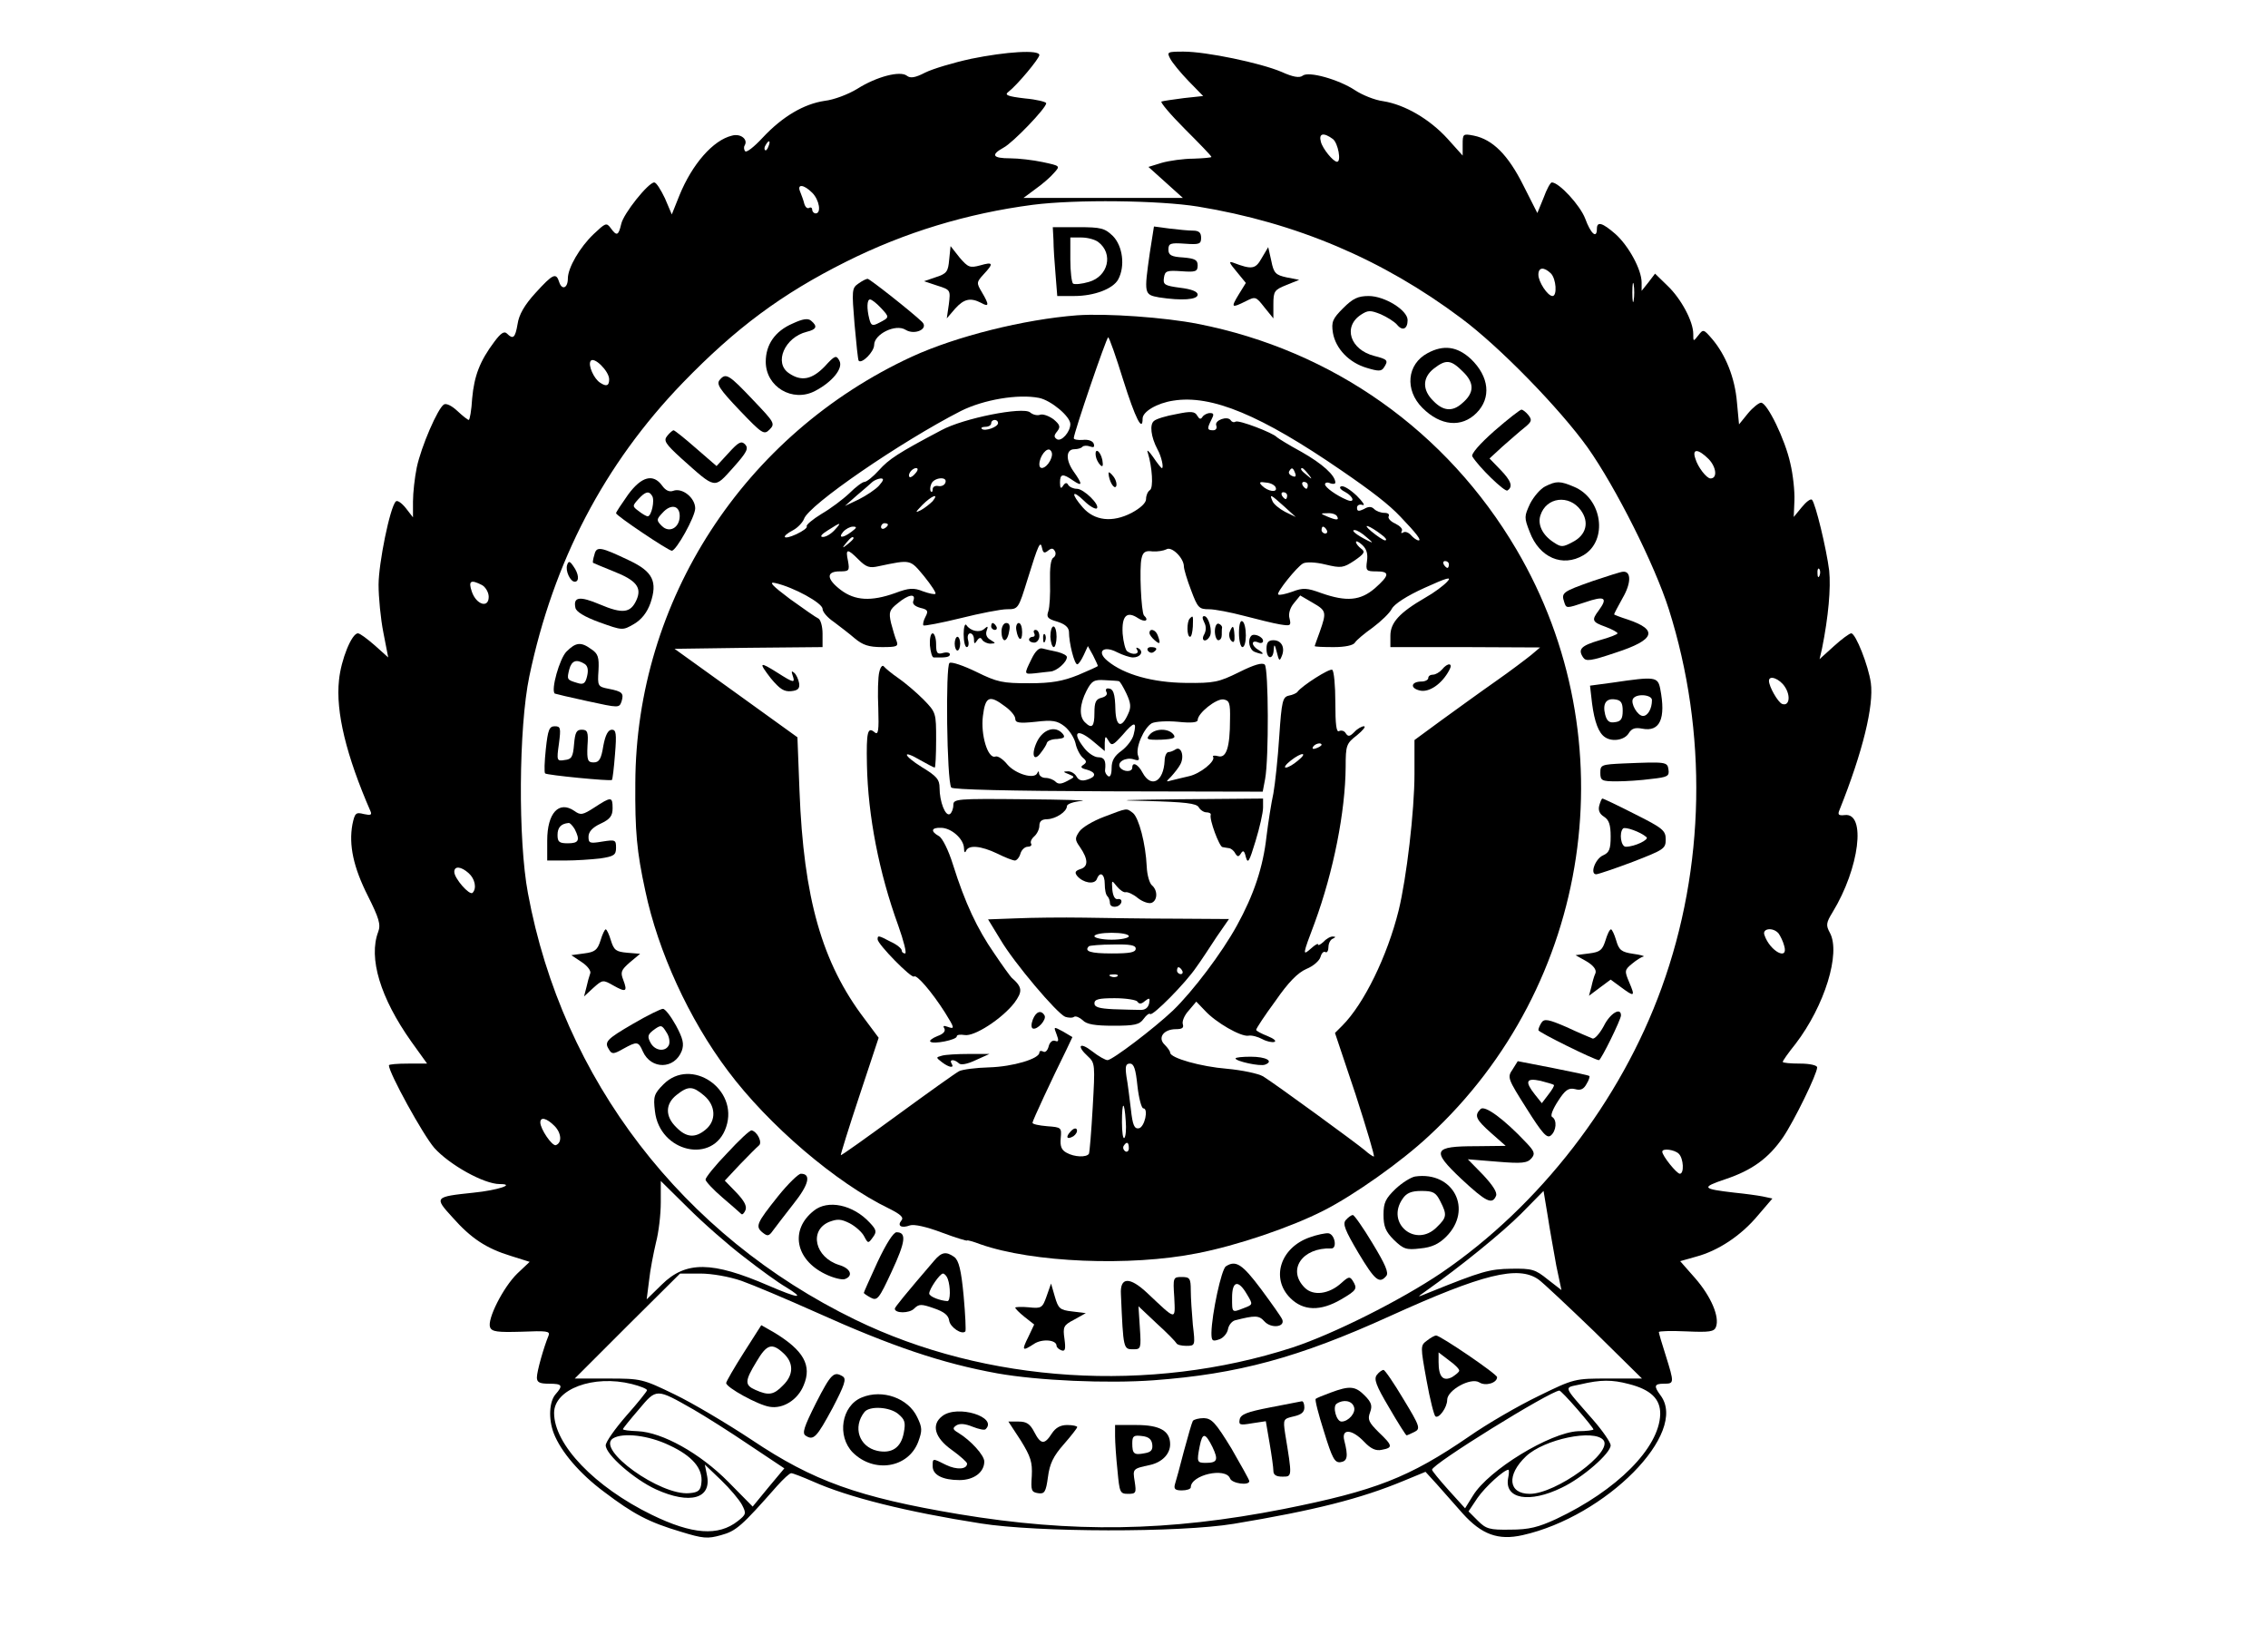 <?xml version="1.0" standalone="no"?>
<!DOCTYPE svg PUBLIC "-//W3C//DTD SVG 20010904//EN"
 "http://www.w3.org/TR/2001/REC-SVG-20010904/DTD/svg10.dtd">
<svg version="1.0" xmlns="http://www.w3.org/2000/svg"
 width="659pt" height="475pt" viewBox="0 0 659 475"
 preserveAspectRatio="xMidYMid meet">

<g transform="translate(0,475) scale(0.1,-0.1)"
fill="#000000" stroke="none">
<path d="M2821 4579 c-51 -11 -111 -29 -133 -40 -29 -15 -43 -17 -53 -9 -19
15 -87 -2 -144 -38 -26 -16 -68 -32 -95 -35 -60 -9 -122 -45 -180 -107 -25
-27 -48 -45 -51 -39 -4 5 -4 13 -1 17 10 17 -12 35 -37 28 -55 -13 -116 -83
-153 -174 l-22 -55 -20 47 c-12 25 -25 46 -31 46 -17 0 -90 -91 -96 -121 -8
-34 -13 -36 -31 -11 -12 16 -15 14 -49 -18 -40 -38 -75 -98 -75 -129 0 -28
-17 -35 -25 -11 -9 29 -18 25 -69 -31 -32 -35 -48 -63 -52 -90 -7 -41 -13 -46
-31 -28 -8 8 -18 1 -36 -23 -43 -57 -59 -100 -65 -165 -2 -35 -7 -63 -10 -63
-3 0 -18 12 -33 26 -16 15 -32 23 -39 19 -18 -11 -66 -122 -79 -183 -6 -29
-11 -74 -11 -99 l0 -46 -21 27 c-12 15 -25 24 -29 19 -17 -17 -50 -180 -50
-242 0 -36 6 -99 14 -139 l14 -72 -39 35 c-22 19 -43 35 -49 35 -18 0 -49 -76
-55 -136 -10 -92 21 -219 92 -382 4 -10 -1 -11 -20 -7 -23 6 -26 3 -33 -30
-11 -60 3 -125 45 -208 32 -64 38 -83 30 -104 -29 -76 6 -192 96 -319 l46 -64
-55 0 c-31 0 -56 -2 -56 -5 0 -22 99 -202 132 -240 44 -49 144 -105 190 -105
48 0 -6 -18 -76 -25 -114 -12 -115 -13 -61 -72 54 -61 98 -90 170 -112 l54
-17 -36 -34 c-41 -40 -88 -133 -79 -156 5 -13 21 -15 91 -13 73 3 84 2 79 -11
-14 -34 -34 -104 -34 -122 0 -14 8 -18 35 -18 39 0 42 -5 19 -31 -18 -21 -21
-71 -5 -113 21 -54 76 -118 146 -170 86 -65 129 -88 223 -116 65 -20 78 -21
117 -10 44 12 60 26 163 143 18 20 36 37 41 37 5 0 33 -11 63 -24 103 -46 271
-88 488 -122 163 -26 578 -27 735 -1 235 39 369 73 494 125 l63 26 32 -35 c17
-19 51 -58 76 -86 55 -61 103 -79 174 -63 242 54 483 297 401 406 -20 27 -19
34 10 34 30 0 30 2 5 82 -11 34 -20 65 -20 68 0 3 36 4 80 2 67 -3 81 -1 86
13 11 29 -14 88 -60 141 l-44 50 46 13 c64 17 131 61 180 120 l42 49 -28 6
c-15 3 -52 8 -82 11 -95 11 -98 15 -27 39 78 26 126 61 168 122 32 47 99 184
99 203 0 6 -21 11 -50 11 -27 0 -50 2 -50 5 0 3 16 26 37 52 85 111 132 264
100 323 -12 22 -11 29 8 60 78 128 98 290 35 282 -18 -2 -21 1 -15 15 68 170
100 303 91 369 -7 50 -44 144 -57 144 -5 0 -28 -17 -50 -37 l-42 -38 7 30 c19
94 26 177 21 227 -8 64 -40 196 -50 206 -4 4 -17 -6 -30 -22 l-23 -28 2 48 c1
27 -4 75 -12 108 -15 69 -67 176 -85 176 -6 0 -24 -14 -38 -31 l-26 -32 -6 64
c-6 72 -33 138 -72 184 -25 29 -26 29 -40 11 -15 -19 -15 -19 -15 4 0 36 -35
102 -75 140 l-36 35 -19 -25 -20 -25 0 24 c0 38 -38 107 -76 141 -38 33 -54
38 -54 15 0 -30 -18 -14 -34 30 -15 39 -76 105 -97 105 -4 0 -15 -20 -24 -45
l-18 -44 -41 81 c-44 88 -89 133 -144 144 -31 6 -32 5 -32 -26 l0 -32 -44 49
c-52 57 -124 99 -187 109 -24 3 -61 18 -82 32 -47 31 -135 56 -152 42 -9 -7
-28 -4 -61 11 -61 26 -219 59 -285 59 -47 0 -49 -1 -39 -20 6 -12 30 -41 53
-65 l43 -44 -56 -6 c-30 -4 -59 -8 -65 -10 -5 -1 25 -37 68 -80 42 -42 77 -78
77 -81 0 -2 -24 -4 -52 -5 -29 0 -71 -6 -92 -12 l-39 -12 50 -45 50 -45 -232
0 -231 0 35 26 c20 14 44 35 54 47 18 20 18 20 -33 31 -28 6 -71 11 -95 11
-51 0 -57 10 -19 31 27 14 124 115 124 129 0 4 -28 11 -62 14 -51 6 -60 10
-48 19 26 20 90 97 90 107 0 16 -96 10 -199 -11z m1052 -233 c15 -12 25 -66
12 -66 -11 0 -42 38 -47 58 -7 25 8 28 35 8z m-1640 -21 c-3 -9 -8 -14 -10
-11 -3 3 -2 9 2 15 9 16 15 13 8 -4z m127 -135 c21 -21 27 -60 10 -60 -5 0
-10 5 -10 11 0 5 -4 8 -9 5 -5 -3 -11 2 -14 12 -2 9 -8 25 -12 35 -10 23 10
22 35 -3z m1120 -40 c287 -47 538 -154 765 -324 112 -83 287 -263 368 -376 82
-116 195 -341 236 -470 113 -357 106 -750 -21 -1100 -119 -329 -354 -633 -640
-828 -117 -79 -314 -178 -433 -217 -414 -134 -890 -104 -1270 81 -502 244
-851 698 -951 1239 -29 154 -27 481 4 630 70 334 218 617 446 853 154 159 287
258 475 352 170 85 351 140 542 165 125 16 367 13 479 -5z m1026 -194 c16 -16
19 -66 5 -66 -14 0 -41 41 -41 62 0 22 16 23 36 4z m241 -78 c-2 -13 -4 -3 -4
22 0 25 2 35 4 23 2 -13 2 -33 0 -45z m-2977 -230 c0 -19 -8 -22 -26 -10 -18
11 -36 51 -28 63 9 15 54 -29 54 -53z m3195 -232 c22 -23 26 -56 5 -56 -11 0
-37 33 -44 58 -10 29 8 29 39 -2z m322 -338 c-3 -8 -6 -5 -6 6 -1 11 2 17 5
13 3 -3 4 -12 1 -19z m-3886 -28 c10 -6 19 -21 19 -34 0 -34 -36 -23 -49 15
-11 32 -3 36 30 19z m3785 -295 c18 -27 13 -58 -8 -50 -12 5 -38 50 -38 67 0
18 31 6 46 -17z m-3824 -542 c18 -16 24 -44 11 -57 -9 -8 -53 42 -53 61 0 18
20 16 42 -4z m3806 -175 c5 -7 13 -23 16 -35 14 -46 -41 -17 -57 30 -8 20 25
24 41 5z m-3557 -559 c20 -20 23 -49 4 -56 -11 -3 -45 47 -45 66 0 17 18 13
41 -10z m3267 -81 c14 -14 16 -58 3 -58 -9 0 -51 52 -51 64 0 11 36 6 48 -6z
m-2716 -300 c46 -36 100 -75 121 -87 59 -36 38 -34 -50 4 -164 71 -240 72
-310 3 l-44 -43 7 55 c3 30 13 80 20 110 8 30 14 82 14 117 l0 62 79 -78 c44
-44 117 -108 163 -143z m2360 -25 l15 -71 -40 31 c-36 29 -45 32 -106 31 -63
-1 -85 -7 -236 -68 -39 -16 -39 -16 -15 1 106 75 225 172 280 227 l65 66 12
-72 c6 -40 18 -105 25 -145z m-2368 -44 c34 -12 131 -53 216 -91 222 -100 368
-149 528 -178 118 -21 319 -30 455 -20 243 18 419 65 687 187 269 122 371 147
430 106 13 -9 86 -78 163 -152 l138 -136 -98 0 c-97 0 -99 0 -203 -51 -58 -28
-148 -80 -201 -117 -175 -120 -273 -158 -539 -211 -336 -66 -613 -70 -944 -15
-292 49 -423 96 -602 216 -71 47 -172 107 -224 132 -93 45 -97 46 -193 46
l-97 0 153 153 153 152 59 0 c34 0 84 -9 119 -21z m-318 -300 c24 -6 44 -14
44 -18 0 -3 -27 -37 -60 -74 -33 -38 -60 -76 -60 -86 0 -27 83 -99 146 -128
99 -45 163 -27 148 42 l-6 30 47 -45 c26 -25 53 -57 61 -72 13 -25 12 -28 -12
-47 -57 -45 -133 -39 -250 18 -166 81 -284 204 -284 296 0 69 114 112 226 84z
m2897 0 c63 -16 92 -43 91 -88 -3 -98 -126 -221 -302 -304 -52 -24 -79 -31
-134 -31 -60 -1 -70 2 -94 26 l-27 27 26 39 c23 33 77 82 90 82 2 0 2 -11 -1
-25 -11 -60 62 -73 156 -27 61 29 142 100 142 123 0 8 -23 42 -52 75 -89 102
-85 91 -36 102 59 14 92 14 141 1z m-2718 -74 c33 -19 106 -65 162 -103 l102
-68 -46 -55 -46 -56 -71 72 c-82 83 -192 144 -263 147 -24 1 -43 3 -43 6 0 2
21 28 46 57 52 62 50 62 159 0z m2568 1 c26 -30 47 -56 47 -59 0 -2 -20 -5
-45 -5 -81 -4 -259 -112 -305 -187 l-23 -37 -48 53 c-27 30 -48 56 -48 59 -1
16 342 228 370 230 3 0 26 -24 52 -54z m-2638 -105 c67 -31 98 -68 93 -109 -2
-22 -9 -28 -35 -30 -84 -8 -272 127 -222 159 29 18 104 9 164 -20z m2714 15
c29 -35 -138 -156 -214 -156 -63 0 -68 55 -11 109 53 50 198 80 225 47z"/>
<path d="M3061 4053 c0 -21 3 -66 6 -100 l5 -63 49 0 c59 0 113 21 128 48 21
39 13 97 -15 126 -24 23 -34 26 -101 26 l-74 0 2 -37z m130 -6 c45 -34 29
-100 -27 -116 -20 -6 -41 -8 -46 -5 -4 3 -8 34 -8 70 l0 64 33 0 c17 0 39 -6
48 -13z"/>
<path d="M3341 4016 c-17 -120 -17 -122 27 -130 65 -10 112 -7 112 8 0 9 -18
16 -51 20 -45 6 -50 9 -47 29 3 20 8 22 51 19 41 -3 47 -1 47 17 0 16 -8 20
-42 23 -35 2 -43 7 -43 23 0 18 6 20 48 17 42 -3 47 -1 47 17 0 15 -6 21 -24
21 -13 0 -43 3 -68 6 l-45 6 -12 -76z"/>
<path d="M2758 3996 c-3 -35 -7 -41 -38 -51 l-35 -12 39 -13 c38 -12 38 -13
33 -54 l-6 -41 24 28 c26 29 45 33 76 17 23 -13 24 -6 2 31 -16 27 -16 29 5
52 30 32 28 37 -10 26 -30 -8 -35 -6 -60 23 l-26 33 -4 -39z"/>
<path d="M3666 4000 c-18 -32 -28 -34 -83 -13 -14 5 -11 -1 10 -26 l27 -33
-21 -34 c-23 -38 -21 -40 21 -19 28 14 29 14 54 -18 l26 -32 0 41 c0 38 3 42
38 56 l37 15 -36 7 c-32 7 -38 12 -45 48 l-9 40 -19 -32z"/>
<path d="M2494 3926 c-19 -13 -19 -20 -11 -118 5 -56 10 -104 12 -106 9 -10
45 26 45 46 0 31 62 62 91 44 27 -17 69 3 48 23 -29 28 -152 125 -158 125 -4
0 -16 -6 -27 -14z m66 -71 c25 -27 25 -27 -6 -43 -19 -10 -23 -8 -28 11 -8 31
-7 57 2 57 5 0 19 -11 32 -25z"/>
<path d="M3903 3855 c-31 -31 -35 -40 -30 -72 8 -46 47 -87 99 -102 33 -10 42
-10 49 1 14 21 11 24 -28 34 -70 18 -92 85 -38 120 20 13 27 13 57 1 18 -8 39
-21 47 -30 16 -20 31 -13 31 13 0 29 -67 70 -113 70 -31 0 -46 -7 -74 -35z"/>
<path d="M3130 3834 c-155 -12 -351 -61 -480 -120 -489 -226 -802 -709 -804
-1239 -1 -140 4 -198 29 -313 37 -176 127 -373 240 -523 118 -158 315 -326
468 -400 34 -17 44 -26 36 -35 -13 -16 1 -23 25 -14 12 4 48 -4 93 -21 40 -15
73 -25 73 -23 0 2 18 -3 39 -11 151 -53 434 -65 630 -26 114 22 271 75 367
124 87 44 226 142 306 217 474 438 580 1150 254 1704 -202 343 -533 578 -925
655 -96 19 -266 31 -351 25z m134 -189 c35 -111 56 -152 56 -111 0 20 42 45
89 52 111 18 255 -42 489 -203 89 -61 138 -99 171 -134 47 -49 62 -69 53 -69
-5 0 -15 7 -22 15 -7 8 -17 12 -23 8 -5 -3 -7 -2 -4 4 4 6 -5 15 -19 22 -14 6
-22 16 -19 21 3 6 -2 10 -12 10 -11 0 -24 5 -30 11 -8 8 -17 8 -30 0 -15 -7
-20 -7 -20 4 0 7 7 11 16 8 9 -3 1 9 -17 27 -18 17 -38 30 -45 27 -7 -2 -3 -9
11 -16 26 -14 30 -34 5 -23 -29 12 -63 36 -63 45 0 5 7 7 15 3 8 -3 15 -2 15
2 0 21 -38 55 -98 89 -37 20 -69 40 -72 43 -10 12 -111 51 -120 45 -5 -3 -11
-1 -14 4 -9 14 -48 0 -42 -15 3 -8 -1 -14 -9 -14 -18 0 -18 5 -5 31 8 15 7 19
-4 19 -8 0 -18 -5 -22 -11 -5 -8 -9 -7 -15 3 -7 13 -18 14 -61 5 -29 -5 -59
-14 -65 -20 -13 -10 -9 -46 10 -82 12 -21 19 -55 13 -55 -2 0 -14 15 -26 33
-12 17 -19 23 -15 12 13 -42 17 -103 6 -109 -6 -4 -11 -15 -11 -26 0 -11 -16
-26 -42 -40 -56 -29 -108 -23 -142 16 -35 40 -32 54 4 19 16 -16 33 -25 37
-22 10 10 -38 57 -58 57 -10 0 -21 5 -25 11 -4 8 -9 7 -15 -2 -6 -10 -9 -8 -9
9 0 26 8 27 38 6 28 -19 28 -11 1 27 -23 33 -22 64 3 64 9 0 20 3 23 7 4 4 14
4 22 1 11 -4 14 -2 11 8 -3 8 -16 13 -32 11 -14 -1 -26 1 -26 5 0 15 95 293
100 293 3 0 23 -57 44 -125z m-245 -51 c35 -7 91 -54 91 -76 0 -23 -26 -52
-39 -44 -9 6 -9 11 1 23 10 13 8 19 -11 35 -14 10 -31 16 -39 13 -8 -3 -21 0
-29 7 -21 17 -194 -17 -258 -52 -127 -67 -152 -84 -181 -116 -17 -19 -36 -34
-42 -34 -6 0 -26 -15 -44 -33 -19 -18 -55 -45 -81 -60 -26 -16 -45 -32 -43
-36 3 -4 -11 -14 -30 -23 -39 -18 -47 -8 -9 12 13 7 27 22 31 32 12 40 282
225 456 314 66 33 166 50 227 38z m-119 -73 c0 -12 -39 -25 -47 -17 -4 3 1 6
10 6 10 0 17 5 17 10 0 6 5 10 10 10 6 0 10 -4 10 -9z m151 -110 c-12 -22 -31
-28 -31 -10 0 23 22 51 32 41 7 -7 6 -17 -1 -31z m-391 -36 c-7 -9 -15 -13
-17 -11 -7 7 7 26 19 26 6 0 6 -6 -2 -15z m1103 1 c4 -10 1 -13 -8 -9 -8 3
-12 9 -9 14 7 12 11 11 17 -5z m38 -3 c13 -16 12 -17 -3 -4 -17 13 -22 21 -14
21 2 0 10 -8 17 -17z m-1247 -34 c-10 -11 -37 -29 -59 -40 l-40 -19 35 31 c19
16 40 34 45 39 6 5 16 9 24 10 10 0 9 -5 -5 -21z m193 9 c-2 -7 -11 -12 -21
-10 -9 2 -16 -3 -16 -9 0 -7 -2 -10 -5 -7 -3 3 -3 13 1 22 7 19 48 23 41 4z
m960 -15 c5 -15 -23 -11 -40 6 -10 10 -7 12 12 9 14 -1 26 -8 28 -15z m93 7
c0 -5 -2 -10 -4 -10 -3 0 -8 5 -11 10 -3 6 -1 10 4 10 6 0 11 -4 11 -10z m-60
-30 c0 -5 -2 -10 -4 -10 -3 0 -8 5 -11 10 -3 6 -1 10 4 10 6 0 11 -4 11 -10z
m-1030 -16 c-8 -8 -23 -20 -34 -26 -18 -9 -17 -7 4 15 27 27 50 36 30 11z
m1021 -15 l34 -31 -31 15 c-17 9 -34 23 -37 32 -9 21 -5 19 34 -16z m154 -29
c7 -12 -2 -12 -30 0 -19 8 -19 9 2 9 12 1 25 -3 28 -9z m-1460 -40 c-10 -11
-25 -20 -34 -20 -10 0 -4 8 14 19 39 25 42 25 20 1z m155 16 c0 -3 -4 -8 -10
-11 -5 -3 -10 -1 -10 4 0 6 5 11 10 11 6 0 10 -2 10 -4z m1435 -30 c11 -8 16
-15 10 -16 -5 0 -23 12 -40 26 -31 26 -6 18 30 -10z m-1541 9 c-25 -19 -40
-19 -24 0 7 8 20 15 28 15 13 0 12 -3 -4 -15z m1381 5 c3 -5 1 -10 -4 -10 -6
0 -11 5 -11 10 0 6 2 10 4 10 3 0 8 -4 11 -10z m116 -21 c19 -16 20 -18 4 -10
-34 17 -51 31 -39 31 7 0 22 -9 35 -21z m-1491 -3 c0 -2 -8 -10 -17 -17 -16
-13 -17 -12 -4 4 13 16 21 21 21 13z m1492 -66 c-4 -28 -2 -30 27 -30 40 0 39
-11 -4 -49 -42 -36 -82 -40 -156 -14 -41 15 -53 16 -84 4 -20 -7 -38 -11 -41
-8 -6 5 54 80 72 90 9 5 37 4 65 -3 46 -11 52 -10 84 11 29 20 33 26 20 35 -8
6 -15 15 -15 19 0 5 8 1 18 -8 13 -12 17 -26 14 -47z m-927 30 c10 8 15 8 20
-1 4 -6 2 -15 -4 -19 -8 -4 -11 -30 -10 -71 1 -35 -1 -73 -5 -85 -6 -17 -2
-22 26 -30 22 -7 33 -16 34 -29 0 -34 16 -95 24 -95 4 0 12 12 19 27 l12 26
15 -27 c8 -16 14 -29 14 -31 0 -1 -26 -13 -57 -26 -45 -18 -77 -24 -143 -24
-77 0 -92 3 -153 33 -37 18 -72 30 -78 26 -12 -7 -8 -342 5 -362 4 -6 169 -10
455 -11 l450 -1 7 37 c11 59 10 320 -1 332 -7 7 -31 0 -75 -22 -59 -29 -72
-32 -155 -31 -95 1 -179 24 -227 64 -33 27 -12 46 28 25 16 -8 37 -15 46 -15
21 0 32 16 17 26 -8 4 -9 3 -5 -4 8 -13 -13 -16 -29 -4 -5 4 -11 27 -13 51 -3
52 12 67 45 45 20 -13 33 -7 17 8 -8 9 -14 139 -7 166 4 18 11 23 32 20 14 -1
32 2 40 6 15 10 51 -25 51 -50 0 -7 9 -38 21 -69 19 -51 23 -55 52 -55 17 0
63 -9 101 -19 39 -10 86 -22 105 -25 31 -5 33 -4 28 17 -4 13 1 31 13 45 l18
22 36 -21 c40 -23 41 -27 21 -84 -8 -22 -15 -41 -15 -42 0 -2 25 -3 55 -3 33
0 57 5 62 13 4 7 28 27 52 44 24 18 49 42 55 54 7 14 44 38 95 61 66 30 81 34
66 18 -10 -11 -38 -32 -63 -46 -76 -44 -102 -73 -102 -111 l0 -33 218 0 217
-1 -26 -22 c-15 -12 -61 -47 -104 -77 -43 -30 -113 -81 -156 -112 l-79 -58 0
-98 c0 -108 -23 -303 -46 -397 -33 -133 -101 -272 -164 -335 l-21 -21 60 -179
c32 -99 56 -180 53 -180 -3 0 -15 8 -26 18 -25 21 -259 192 -296 215 -14 8
-61 18 -105 22 -75 6 -165 31 -165 47 0 4 -7 14 -16 23 -21 20 -3 45 33 45 18
0 23 4 20 14 -3 8 4 26 17 40 l22 26 25 -26 c32 -35 104 -76 126 -73 10 2 28
-3 41 -10 13 -7 28 -10 35 -8 7 3 -3 10 -20 17 -18 7 -33 15 -33 18 0 4 25 42
56 84 38 55 65 82 90 93 20 8 38 24 41 35 3 11 9 17 14 14 5 -3 9 4 9 15 0 10
6 22 13 24 8 4 9 6 0 6 -6 1 -19 -6 -27 -15 -9 -8 -16 -12 -16 -8 0 4 -9 -1
-20 -11 -26 -23 -26 -21 10 74 55 150 89 323 90 453 0 63 2 68 33 92 17 14 27
26 20 26 -6 0 -19 -7 -28 -17 -13 -13 -18 -14 -25 -3 -4 7 -13 9 -19 6 -8 -5
-11 19 -11 83 0 49 -4 92 -9 95 -8 5 -89 -47 -101 -64 -3 -4 -14 -9 -25 -11
-18 -4 -21 -15 -28 -119 -4 -63 -12 -137 -17 -165 -6 -27 -15 -84 -20 -125
-10 -90 -37 -170 -86 -259 -44 -80 -128 -191 -186 -247 -55 -52 -176 -144
-190 -144 -6 0 -26 11 -45 26 -36 28 -46 16 -12 -15 21 -19 21 -25 14 -148 -4
-70 -9 -131 -11 -135 -7 -11 -42 -10 -65 3 -15 8 -19 19 -17 42 3 31 2 32 -39
35 -24 2 -43 6 -43 10 0 6 56 126 99 213 l17 36 -27 16 c-28 15 -28 15 -19 -8
7 -18 6 -23 -4 -19 -8 3 -16 -4 -19 -16 -3 -12 -10 -19 -16 -15 -6 3 -11 2
-11 -3 0 -18 -77 -41 -146 -43 -38 -1 -77 -6 -87 -11 -10 -5 -91 -63 -180
-128 -89 -65 -163 -118 -164 -116 -1 1 23 79 54 172 l56 169 -41 55 c-124 163
-177 351 -189 662 l-6 156 -179 129 -178 128 215 3 215 2 0 39 c0 22 -6 41
-12 44 -7 3 -44 29 -83 57 -52 39 -63 51 -42 46 53 -12 137 -58 137 -75 0 -9
15 -26 33 -38 17 -13 45 -34 61 -48 23 -19 40 -25 79 -25 43 0 48 2 42 18 -4
9 -11 33 -16 52 -7 31 -5 38 19 57 31 26 54 30 46 8 -4 -9 3 -16 20 -21 22 -5
24 -9 15 -26 -6 -11 -8 -22 -6 -25 3 -2 51 7 108 21 56 14 117 26 135 26 33 0
33 1 60 88 31 100 37 114 42 89 3 -14 7 -15 17 -7z m-550 -26 c22 -22 32 -25
58 -19 95 20 91 20 132 -29 21 -26 36 -49 33 -51 -2 -3 -19 1 -36 7 -27 11
-41 10 -81 -5 -70 -25 -117 -22 -158 9 -42 32 -43 54 -3 54 27 0 29 2 24 30
-8 37 -2 37 31 4z m1715 -14 c0 -5 -2 -10 -4 -10 -3 0 -8 5 -11 10 -3 6 -1 10
4 10 6 0 11 -4 11 -10z m-959 -339 c3 0 13 -17 22 -36 13 -28 14 -40 5 -59
-19 -43 -35 -38 -37 11 -1 49 -6 63 -22 63 -6 0 -7 -5 -4 -11 4 -6 -2 -13 -14
-16 -17 -4 -21 -13 -21 -44 0 -40 -7 -48 -28 -27 -17 17 -15 52 5 91 15 29 22
33 53 31 19 -1 38 -2 41 -3z m-331 -73 c17 -12 30 -28 30 -36 0 -12 11 -14 59
-9 50 6 63 3 84 -13 14 -11 28 -33 32 -49 3 -16 13 -35 21 -42 12 -10 12 -14
2 -21 -10 -6 -7 -10 10 -14 28 -8 28 -21 1 -29 -15 -5 -25 -2 -31 9 -5 9 -17
16 -26 15 -14 0 -13 -2 3 -8 19 -8 19 -8 -4 -20 -17 -9 -26 -10 -34 -2 -6 6
-19 11 -29 11 -10 0 -18 6 -19 13 0 7 -2 8 -5 1 -8 -19 -63 -3 -87 25 -12 15
-28 26 -35 23 -22 -7 -43 64 -36 118 7 57 19 62 64 28z m654 -38 c0 -82 -11
-113 -34 -107 -11 3 -18 2 -15 -2 7 -13 -38 -49 -70 -56 -16 -4 -39 -9 -50
-12 -18 -5 -18 -5 -2 11 9 10 22 26 27 36 12 23 2 53 -14 43 -6 -4 -15 -8 -21
-8 -5 0 -11 -11 -11 -25 -3 -61 -39 -81 -64 -35 -13 25 -30 33 -30 15 0 -14
-27 -13 -36 1 -9 15 17 30 40 23 15 -5 18 -3 13 10 -9 23 17 82 40 95 11 5 44
7 76 4 38 -4 57 -2 57 5 0 20 54 63 75 60 17 -3 20 -10 19 -58z m-280 -44 c-3
-14 -19 -35 -35 -47 -21 -15 -29 -29 -29 -50 0 -18 -4 -28 -10 -24 -6 4 -10
12 -9 18 3 27 -2 37 -20 37 -11 0 -29 12 -40 26 -39 49 -21 60 28 18 l31 -26
0 24 c1 20 2 21 11 6 9 -16 13 -14 41 17 34 40 42 40 32 1z m546 -30 c0 -2 -7
-7 -16 -10 -8 -3 -12 -2 -9 4 6 10 25 14 25 6z m-69 -46 c-13 -11 -28 -20 -35
-20 -6 0 0 9 14 20 33 26 52 25 21 0z m-466 -945 c4 -36 12 -65 17 -65 16 0 4
-55 -13 -58 -13 -2 -18 9 -23 55 -4 32 -9 75 -13 96 -4 29 -2 37 10 37 12 0
17 -16 22 -65z m-34 -102 c2 -23 0 -45 -4 -49 -4 -4 -7 17 -7 46 0 62 7 64 11
3z m9 -79 c0 -8 -5 -12 -10 -9 -6 4 -8 11 -5 16 9 14 15 11 15 -7z"/>
<path d="M3184 3425 c1 -8 7 -20 13 -26 7 -7 9 -3 6 15 -6 27 -23 37 -19 11z"/>
<path d="M3221 3375 c1 -22 16 -48 22 -38 3 5 0 19 -8 29 -8 10 -14 15 -14 9z"/>
<path d="M3457 2953 c-9 -9 -9 -53 1 -53 4 0 7 14 8 30 1 32 1 33 -9 23z"/>
<path d="M3499 2942 c6 -11 6 -24 0 -35 -11 -19 5 -25 16 -6 9 14 -3 59 -16
59 -6 0 -6 -6 0 -18z"/>
<path d="M3600 2911 c0 -23 5 -41 10 -41 6 0 10 15 10 34 0 19 -4 38 -10 41
-6 4 -10 -10 -10 -34z"/>
<path d="M2800 2908 c0 -21 4 -38 9 -38 5 0 7 9 4 20 -3 11 0 20 6 20 6 0 11
-8 11 -17 0 -14 2 -15 9 -4 6 9 11 10 15 2 4 -6 15 -11 24 -11 16 1 16 1 0 11
-11 6 -15 16 -11 27 5 13 3 14 -7 5 -13 -12 -40 -7 -52 11 -4 6 -8 -6 -8 -26z"/>
<path d="M2880 2930 c0 -5 5 -10 11 -10 5 0 7 5 4 10 -3 6 -8 10 -11 10 -2 0
-4 -4 -4 -10z"/>
<path d="M2910 2915 c0 -14 4 -25 9 -25 5 0 11 11 13 25 4 17 1 25 -8 25 -8 0
-14 -11 -14 -25z"/>
<path d="M2953 2920 c5 -31 17 -36 17 -7 0 15 -4 27 -10 27 -5 0 -9 -9 -7 -20z"/>
<path d="M3530 2916 c0 -14 5 -26 10 -26 6 0 10 7 10 15 0 8 0 18 1 22 0 4 -4
9 -10 11 -6 2 -11 -8 -11 -22z"/>
<path d="M3052 2900 c1 -16 5 -30 10 -30 4 0 8 14 8 30 0 17 -4 30 -9 30 -5 0
-9 -13 -9 -30z"/>
<path d="M3573 2914 c-3 -8 -1 -20 5 -26 7 -7 10 -2 9 16 -2 30 -5 32 -14 10z"/>
<path d="M3005 2910 c3 -5 1 -10 -4 -10 -6 0 -11 -4 -11 -8 0 -5 7 -9 15 -9 8
0 15 9 15 19 0 10 -5 18 -11 18 -5 0 -7 -4 -4 -10z"/>
<path d="M3340 2911 c0 -5 7 -14 15 -21 16 -14 18 -10 9 14 -6 17 -24 22 -24
7z"/>
<path d="M2702 2875 c2 -19 6 -35 11 -35 36 -1 47 1 47 9 0 5 -9 7 -20 4 -17
-5 -20 0 -20 26 0 17 -5 31 -10 31 -6 0 -9 -16 -8 -35z"/>
<path d="M3031 2894 c0 -11 3 -14 6 -6 3 7 2 16 -1 19 -3 4 -6 -2 -5 -13z"/>
<path d="M3636 2903 c-12 -12 -6 -41 10 -47 24 -9 31 -7 12 5 -22 12 -24 31
-3 23 8 -4 15 -2 15 4 0 12 -26 23 -34 15z"/>
<path d="M2774 2880 c0 -11 4 -20 8 -20 4 0 8 9 8 20 0 11 -4 20 -8 20 -4 0
-8 -9 -8 -20z"/>
<path d="M3680 2865 c0 -31 20 -33 21 -2 1 17 3 16 9 -8 6 -25 8 -27 14 -12
11 25 0 47 -24 47 -15 0 -20 -7 -20 -25z"/>
<path d="M2997 2835 c-22 -45 -22 -44 11 -41 15 2 35 4 44 5 18 1 48 27 48 42
0 5 -12 11 -27 15 -16 3 -35 8 -44 10 -10 3 -21 -8 -32 -31z"/>
<path d="M3335 2860 c4 -6 11 -8 16 -5 14 9 11 15 -7 15 -8 0 -12 -5 -9 -10z"/>
<path d="M2240 2779 c26 -31 38 -39 59 -37 20 2 25 8 23 23 -2 11 -8 25 -14
30 -8 7 -9 5 -5 -7 8 -23 4 -23 -43 7 -54 34 -57 32 -20 -16z"/>
<path d="M2555 2798 c-4 -14 -5 -62 -3 -106 2 -64 0 -78 -10 -70 -21 18 -25 3
-23 -94 3 -148 35 -313 91 -467 16 -45 25 -81 20 -81 -6 0 -10 4 -10 9 0 5
-14 17 -32 25 -36 19 -38 19 -38 7 0 -14 99 -115 106 -108 7 7 52 -45 90 -105
28 -45 29 -49 7 -41 -11 4 -14 3 -9 -5 4 -8 -3 -16 -20 -22 -15 -6 -24 -13
-21 -16 8 -9 77 5 77 15 0 5 10 6 23 4 28 -5 108 47 144 93 25 34 24 46 -8 74
-3 3 -26 34 -50 70 -50 72 -85 147 -120 258 -13 42 -31 78 -41 83 -25 14 -22
25 6 24 30 0 66 -32 67 -59 0 -12 3 -15 6 -8 7 18 43 15 91 -8 22 -11 45 -20
51 -20 5 0 13 9 16 20 3 11 13 20 21 20 8 0 13 4 10 9 -3 5 1 14 9 21 8 7 15
21 15 31 0 13 7 19 23 19 25 1 57 22 57 38 0 6 19 13 43 15 23 2 -51 4 -165 5
-200 2 -208 1 -208 -17 0 -11 -5 -23 -10 -26 -13 -8 -30 36 -30 76 0 24 -8 34
-51 60 -56 35 -60 53 -4 20 20 -11 38 -21 41 -21 2 0 4 36 4 80 0 79 0 80 -37
118 -21 21 -54 49 -73 62 -19 13 -38 29 -42 34 -4 5 -10 -2 -13 -16z"/>
<path d="M4190 2805 c-7 -8 -19 -15 -26 -15 -8 0 -14 -4 -14 -10 0 -5 -9 -10
-19 -10 -31 0 -35 -19 -6 -26 27 -7 65 19 86 59 12 21 -4 23 -21 2z"/>
<path d="M3330 2423 c114 -3 146 -7 153 -18 4 -8 15 -15 22 -15 8 0 14 -3 13
-7 -5 -13 25 -93 34 -94 4 -1 13 -2 18 -3 6 0 15 -7 19 -15 7 -11 10 -11 17 0
6 10 10 7 14 -11 6 -21 10 -13 28 46 12 39 22 83 22 98 l0 26 -242 -2 c-168
-2 -198 -3 -98 -5z"/>
<path d="M3208 2377 c-32 -12 -64 -31 -72 -43 -13 -19 -13 -24 2 -45 24 -35
25 -57 1 -64 -15 -5 -17 -10 -9 -20 17 -20 50 -26 57 -9 9 24 23 15 23 -14 0
-16 3 -32 8 -36 4 -4 7 -13 7 -19 0 -16 27 -15 33 1 2 7 -2 11 -10 10 -8 -2
-14 8 -16 27 -2 29 -2 29 13 10 9 -11 21 -19 26 -17 6 1 22 -6 35 -17 14 -11
32 -17 40 -14 18 7 18 37 1 51 -7 6 -14 30 -15 54 -3 67 -23 142 -40 156 -20
15 -15 15 -84 -11z"/>
<path d="M2953 2082 l-82 -3 36 -59 c40 -68 164 -214 188 -224 9 -3 21 -4 26
0 5 3 16 -2 25 -10 11 -12 36 -16 89 -16 62 0 76 3 88 20 8 11 16 17 19 14 7
-7 103 90 134 136 14 19 40 59 59 88 l36 52 -153 1 c-84 0 -205 2 -268 3 -63
1 -152 0 -197 -2z m327 -52 c0 -5 -22 -10 -50 -10 -27 0 -50 5 -50 10 0 6 23
10 50 10 28 0 50 -4 50 -10z m20 -36 c0 -11 -17 -14 -70 -14 -61 0 -81 6 -66
21 3 2 34 5 70 5 50 1 66 -2 66 -12z m135 -64 c3 -5 1 -10 -4 -10 -6 0 -11 5
-11 10 0 6 2 10 4 10 3 0 8 -4 11 -10z m-188 -16 c-3 -3 -12 -4 -19 -1 -8 3
-5 6 6 6 11 1 17 -2 13 -5z m58 -74 c5 -8 12 -7 22 2 13 10 15 9 12 -7 -3 -13
-12 -20 -27 -19 -12 0 -47 1 -77 2 -41 2 -55 6 -55 17 0 12 13 15 59 15 33 0
63 -5 66 -10z"/>
<path d="M3001 1788 c-5 -13 -5 -24 0 -26 13 -5 41 26 34 38 -10 17 -25 11
-34 -12z"/>
<path d="M2737 1683 c-18 -5 -18 -5 0 -19 21 -16 37 -18 28 -4 -8 13 8 13 21
1 5 -6 24 -3 49 9 l40 18 -60 0 c-33 0 -68 -2 -78 -5z"/>
<path d="M3590 1675 c0 -8 71 -24 86 -18 26 10 3 23 -42 23 -24 0 -44 -2 -44
-5z"/>
<path d="M3111 1463 c-16 -17 -11 -25 8 -14 7 5 12 13 10 19 -2 6 -10 4 -18
-5z"/>
<path d="M3013 2595 c-18 -38 -9 -61 12 -31 8 10 16 23 17 28 2 6 15 11 30 11
20 2 24 5 16 15 -21 25 -57 14 -75 -23z"/>
<path d="M3340 2615 c-11 -13 -7 -15 34 -14 37 2 44 5 35 16 -15 18 -54 17
-69 -2z"/>
<path d="M2303 3810 c-51 -22 -78 -61 -78 -111 0 -73 78 -119 143 -85 50 26
83 66 71 88 -9 17 -13 16 -43 -17 -37 -38 -68 -44 -104 -19 -44 30 -12 104 52
120 29 7 32 16 13 32 -9 8 -24 6 -54 -8z"/>
<path d="M4148 3724 c-60 -32 -67 -107 -15 -159 53 -53 114 -58 157 -15 44 44
37 106 -16 157 -40 37 -80 42 -126 17z m103 -54 c34 -33 33 -62 -3 -92 -28
-25 -55 -22 -83 7 -33 32 -32 68 1 94 36 28 50 26 85 -9z"/>
<path d="M2091 3646 c-10 -12 0 -27 58 -88 66 -69 71 -72 87 -56 17 17 14 21
-47 85 -71 75 -80 81 -98 59z"/>
<path d="M4342 3498 c-43 -38 -68 -67 -64 -74 18 -30 94 -104 102 -99 17 11
11 28 -21 61 l-31 32 38 35 c22 19 50 44 64 55 21 17 22 22 11 36 -7 9 -17 16
-20 16 -4 0 -40 -28 -79 -62z"/>
<path d="M1939 3484 c-12 -14 -6 -23 41 -66 101 -90 94 -89 150 -27 40 45 46
56 35 68 -11 11 -19 7 -48 -25 l-35 -38 -60 52 c-33 29 -62 52 -65 52 -2 0
-11 -7 -18 -16z"/>
<path d="M1825 3313 c-19 -27 -35 -51 -35 -54 0 -7 152 -109 162 -109 13 0 68
99 68 123 0 31 -38 61 -64 51 -11 -4 -22 1 -32 15 -26 36 -60 27 -99 -26z m70
-4 c8 -12 -2 -59 -13 -59 -4 0 -16 7 -26 15 -19 14 -19 15 -1 35 20 22 31 25
40 9z m80 -58 c0 -34 -30 -51 -52 -29 -16 16 -16 19 2 38 24 27 50 22 50 -9z"/>
<path d="M4490 3337 c-14 -7 -33 -29 -44 -50 -17 -37 -18 -40 -1 -83 28 -74
95 -103 156 -67 72 43 55 165 -28 199 -40 17 -51 17 -83 1z m103 -69 c26 -35
16 -73 -24 -93 -28 -15 -33 -15 -54 -1 -33 21 -48 52 -39 79 17 53 83 61 117
15z"/>
<path d="M1727 3138 c-4 -12 -5 -23 -4 -23 1 -1 28 -12 60 -25 66 -26 83 -47
66 -84 -17 -37 -40 -40 -106 -12 -59 25 -78 22 -71 -10 2 -11 26 -26 70 -42
67 -24 67 -24 100 -5 22 13 38 33 48 61 21 62 7 91 -60 123 -86 41 -97 43
-103 17z"/>
<path d="M1648 3109 c-6 -17 9 -49 22 -49 14 0 12 23 -4 45 -10 15 -14 16 -18
4z"/>
<path d="M4628 3062 c-88 -31 -92 -34 -83 -61 6 -19 6 -19 60 -1 58 20 68 14
40 -24 -21 -28 -19 -33 20 -47 19 -7 35 -16 35 -19 0 -3 -23 -12 -52 -20 -54
-16 -64 -26 -48 -50 8 -12 21 -11 95 14 114 37 124 66 35 96 -22 7 -40 14 -40
15 0 2 11 23 25 48 25 43 25 78 1 76 -6 0 -46 -13 -88 -27z"/>
<path d="M1646 2857 c-20 -20 -46 -112 -34 -122 2 -1 44 -11 95 -22 92 -20 92
-20 99 -1 7 24 3 29 -38 37 -31 6 -32 8 -29 53 2 38 -1 49 -21 62 -30 22 -45
20 -72 -7z m53 -36 c9 -6 11 -18 7 -35 -5 -22 -11 -26 -29 -20 -30 9 -30 10
-23 39 7 26 21 31 45 16z"/>
<path d="M4687 2767 l-67 -9 6 -52 c7 -53 19 -86 38 -98 21 -14 56 -8 68 11 9
15 19 18 40 14 51 -10 69 29 52 116 -7 35 -15 36 -137 18z m113 -51 c0 -25
-12 -46 -26 -46 -16 0 -37 37 -29 50 10 16 55 12 55 -4z m-85 -31 c0 -23 -5
-31 -22 -33 -17 -3 -24 3 -29 22 -8 32 3 48 29 44 17 -2 22 -10 22 -33z"/>
<path d="M1586 2574 c-4 -37 -5 -69 -2 -71 5 -5 189 -23 194 -19 2 2 6 36 9
75 5 60 3 71 -9 71 -11 0 -19 -15 -25 -47 -6 -38 -12 -48 -28 -48 -17 0 -20 6
-18 48 3 41 0 47 -17 47 -15 0 -19 -8 -22 -42 -3 -37 -7 -44 -27 -46 -23 -4
-24 -2 -17 47 6 46 5 51 -12 51 -16 0 -20 -10 -26 -66z"/>
<path d="M4718 2532 c-65 -3 -68 -4 -68 -27 0 -23 4 -25 48 -25 26 0 71 3 100
7 47 5 53 8 50 27 -3 23 -7 23 -130 18z"/>
<path d="M1727 2404 c-34 -22 -40 -23 -58 -10 -45 31 -79 -6 -79 -86 l0 -58
54 0 c29 0 74 3 100 6 40 6 46 10 46 31 0 23 -2 24 -40 18 -36 -6 -40 -5 -40
14 0 14 11 27 35 38 28 13 35 23 35 45 0 34 -4 34 -53 2z m-57 -63 c16 -32 12
-41 -20 -41 -25 0 -30 4 -30 24 0 22 10 33 32 35 4 1 12 -8 18 -18z"/>
<path d="M4647 2410 c-4 -14 1 -25 14 -33 14 -9 19 -23 19 -57 0 -37 -4 -47
-22 -55 -23 -10 -39 -55 -20 -55 5 0 53 16 106 36 90 35 96 38 96 65 0 26 -8
33 -90 74 -49 25 -91 45 -94 45 -2 0 -6 -9 -9 -20z m137 -92 c9 -7 -34 -28
-60 -28 -14 0 -20 40 -8 53 6 6 51 -10 68 -25z"/>
<path d="M1745 2018 c-9 -28 -16 -34 -48 -38 l-37 -5 30 -20 c17 -11 28 -26
25 -33 -3 -8 -8 -26 -11 -40 l-7 -27 27 25 c27 24 28 24 58 7 37 -21 42 -18
29 16 -9 23 -6 29 19 51 l30 25 -37 3 c-33 3 -39 7 -48 36 -5 17 -12 32 -15
32 -3 0 -10 -15 -15 -32z"/>
<path d="M4665 2018 c-9 -28 -15 -34 -48 -38 l-39 -5 32 -18 c20 -12 29 -24
26 -34 -4 -8 -9 -26 -12 -40 l-7 -26 32 24 31 23 30 -22 c39 -29 42 -28 24 14
-14 33 -14 36 8 54 13 11 28 20 33 21 6 1 -8 5 -30 8 -34 5 -41 11 -49 39 -5
17 -12 32 -15 32 -4 0 -11 -15 -16 -32z"/>
<path d="M1840 1776 c-79 -46 -85 -53 -70 -76 8 -13 13 -13 41 3 40 22 44 22
57 -8 24 -53 92 -52 113 2 7 20 4 35 -17 74 -15 27 -32 49 -38 48 -6 0 -45
-19 -86 -43z m97 -26 c7 -10 10 -26 7 -35 -9 -22 -41 -19 -54 6 -9 17 -8 23 7
35 24 18 26 17 40 -6z"/>
<path d="M4660 1769 c-12 -22 -27 -39 -33 -36 -7 3 -41 17 -75 33 -53 23 -65
25 -73 13 -5 -8 -9 -17 -9 -22 0 -6 164 -87 176 -87 6 0 64 118 64 130 0 25
-32 6 -50 -31z"/>
<path d="M4395 1643 c-16 -23 -14 -27 41 -114 46 -73 59 -87 70 -78 16 13 19
45 4 54 -6 3 2 23 17 46 21 33 31 39 49 35 17 -5 26 0 34 15 7 11 10 22 8 23
-2 2 -49 12 -105 23 l-103 20 -15 -24z m120 -45 c2 -2 -5 -14 -16 -28 l-19
-25 -20 25 c-30 38 -26 49 16 40 19 -5 37 -10 39 -12z"/>
<path d="M1928 1600 c-28 -28 -30 -36 -25 -78 13 -120 171 -156 207 -46 37
110 -102 204 -182 124z m118 -33 c34 -29 36 -73 4 -99 -30 -25 -56 -23 -85 7
-33 32 -32 68 1 94 34 27 47 26 80 -2z"/>
<path d="M4302 1528 c-19 -19 -14 -30 31 -70 l42 -37 -86 -1 c-125 0 -131 -12
-43 -95 72 -67 90 -76 101 -49 4 10 -10 31 -38 61 l-44 45 86 -7 c72 -6 87 -4
99 10 11 13 9 20 -16 46 -64 68 -120 109 -132 97z"/>
<path d="M2113 1400 c-35 -36 -63 -71 -63 -77 0 -5 22 -29 49 -52 27 -23 52
-45 55 -48 3 -3 8 2 12 11 5 12 -4 28 -27 52 l-33 34 44 47 c25 26 50 51 55
55 11 8 -4 40 -21 44 -5 1 -37 -29 -71 -66z"/>
<path d="M2261 1275 c-63 -79 -67 -88 -45 -106 14 -11 18 -11 30 6 8 11 35 46
60 78 44 55 52 87 21 87 -7 0 -37 -29 -66 -65z"/>
<path d="M4112 1332 c-12 -2 -38 -18 -57 -36 -29 -28 -35 -40 -35 -75 0 -34 6
-49 30 -73 28 -27 36 -30 77 -25 33 3 54 13 75 34 79 79 21 191 -90 175z m73
-72 c20 -39 19 -47 -10 -75 -61 -62 -150 11 -99 83 11 16 25 22 54 22 34 0 42
-4 55 -30z"/>
<path d="M2364 1232 c-69 -55 -53 -141 33 -183 24 -12 50 -18 58 -15 25 9 17
31 -17 41 -70 22 -88 100 -29 125 24 9 34 9 60 -4 17 -9 36 -26 42 -38 11 -21
12 -21 25 -3 12 16 11 22 -9 43 -48 52 -122 68 -163 34z"/>
<path d="M3910 1205 c-9 -11 -2 -29 37 -95 48 -80 61 -91 81 -67 8 9 -3 34
-40 95 -27 45 -53 82 -57 82 -5 0 -14 -7 -21 -15z"/>
<path d="M2550 1084 c-22 -48 -40 -88 -40 -90 0 -2 9 -8 20 -14 19 -10 24 -4
61 76 40 86 44 114 14 114 -9 0 -30 -33 -55 -86z"/>
<path d="M3805 1155 c-85 -30 -113 -119 -56 -176 38 -38 88 -39 148 -4 46 27
48 31 33 55 -8 12 -12 11 -32 -7 -36 -33 -82 -39 -107 -14 -52 52 -7 117 77
114 18 -1 11 41 -8 44 -8 1 -33 -4 -55 -12z"/>
<path d="M2714 1087 c-85 -99 -114 -135 -114 -139 0 -14 42 -14 56 0 14 14 21
14 58 1 29 -10 42 -20 44 -36 3 -19 37 -42 47 -31 2 2 0 48 -5 103 -7 75 -14
103 -27 113 -24 17 -37 15 -59 -11z m40 -53 c8 -22 8 -64 -1 -64 -21 1 -53 13
-53 22 0 13 31 58 40 58 4 0 11 -7 14 -16z"/>
<path d="M3562 1071 c-13 -8 -41 -139 -42 -193 0 -24 3 -26 23 -19 12 4 23 18
25 29 2 12 11 23 20 26 59 15 70 15 86 -3 19 -21 60 -17 52 5 -3 8 -31 47 -62
89 -54 72 -73 85 -102 66z m61 -81 c18 -30 18 -30 -8 -40 -36 -14 -35 -15 -35
30 0 49 18 53 43 10z"/>
<path d="M3412 981 c3 -68 7 -68 -78 12 -52 49 -80 47 -77 -3 7 -162 7 -160
37 -160 21 0 22 3 18 63 l-4 62 53 -50 c30 -27 55 -53 57 -57 2 -5 15 -8 29
-8 26 0 26 1 19 61 -3 34 -6 79 -6 100 0 35 -3 39 -26 39 -25 0 -26 -1 -22
-59z"/>
<path d="M3041 984 c-12 -34 -15 -36 -52 -32 -21 2 -39 1 -39 -1 0 -3 12 -15
27 -27 l28 -22 -17 -36 c-20 -40 -18 -43 17 -20 23 15 65 12 65 -6 0 -4 6 -10
14 -13 11 -4 13 3 9 33 -5 35 -3 40 28 56 l34 19 -40 5 c-36 4 -40 9 -50 43
l-11 38 -13 -37z"/>
<path d="M2161 820 c-28 -44 -51 -84 -51 -88 0 -13 93 -64 126 -69 39 -7 82
20 99 62 25 58 0 102 -86 154 l-37 21 -51 -80z m116 -2 c30 -28 29 -63 -2 -93
-27 -28 -42 -30 -80 -13 -32 14 -31 26 3 82 30 51 45 56 79 24z"/>
<path d="M4146 855 c-19 -14 -19 -16 -1 -115 10 -56 22 -103 26 -105 10 -7 34
26 34 48 0 28 68 66 93 51 18 -12 52 -2 52 15 0 9 -165 121 -177 121 -5 0 -17
-7 -27 -15z m94 -87 c0 -4 -10 -12 -21 -19 -26 -13 -39 1 -39 44 l0 28 30 -23
c17 -12 30 -25 30 -30z"/>
<path d="M4001 756 c-10 -12 -3 -31 35 -95 26 -45 49 -81 51 -81 2 0 13 5 23
10 18 9 16 16 -32 95 -28 47 -54 85 -58 85 -4 0 -13 -6 -19 -14z"/>
<path d="M2371 674 c-35 -70 -41 -88 -30 -95 23 -15 32 -5 78 80 35 67 41 85
30 92 -26 16 -34 9 -78 -77z"/>
<path d="M3866 704 c-22 -8 -41 -16 -43 -18 -3 -2 8 -45 24 -95 24 -78 31 -91
48 -89 20 3 23 16 11 63 -9 35 22 34 58 -4 19 -20 34 -27 51 -23 33 6 32 12
-9 51 -29 29 -33 37 -25 58 7 19 4 29 -16 49 -27 27 -43 29 -99 8z m68 -41 c7
-17 -16 -43 -36 -43 -15 0 -27 44 -14 52 19 13 44 9 50 -9z"/>
<path d="M2504 690 c-59 -24 -73 -112 -26 -160 62 -61 161 -45 190 31 12 33
12 41 -3 72 -26 55 -101 82 -161 57z m106 -48 c19 -16 22 -24 16 -55 -8 -43
-35 -61 -77 -52 -53 12 -72 69 -37 113 15 18 73 15 98 -6z"/>
<path d="M3690 661 c-67 -13 -85 -20 -88 -35 -3 -16 1 -17 36 -11 l40 6 11
-64 c6 -35 11 -71 11 -80 0 -12 8 -17 26 -17 29 0 29 -2 8 126 -6 41 -5 42 25
49 22 5 31 12 31 26 0 10 -3 18 -7 18 -5 -1 -46 -9 -93 -18z"/>
<path d="M2738 636 c-33 -25 -22 -63 27 -98 25 -18 45 -36 45 -40 0 -17 -30
-19 -61 -4 -40 20 -39 20 -39 -4 0 -25 29 -40 78 -40 42 0 72 23 72 54 0 18
-39 61 -75 83 -17 10 -18 14 -6 22 10 6 25 5 47 -4 18 -7 35 -11 38 -7 36 35
-82 72 -126 38z"/>
<path d="M3466 622 c-3 -5 -14 -44 -26 -88 -11 -43 -23 -87 -26 -96 -4 -14 1
-18 20 -18 14 0 26 4 26 9 0 36 101 59 114 26 5 -15 56 -22 56 -8 0 4 -24 46
-52 95 -46 75 -57 87 -80 88 -15 0 -29 -4 -32 -8z m57 -76 c18 -38 14 -46 -20
-46 -25 0 -26 3 -17 49 8 40 16 39 37 -3z"/>
<path d="M2966 565 c29 -47 34 -63 32 -103 -3 -42 -1 -47 18 -50 19 -3 23 3
29 47 5 39 16 61 46 95 21 24 39 47 39 50 0 3 -13 6 -29 6 -20 0 -34 -8 -45
-25 -21 -33 -32 -32 -51 5 -12 23 -22 30 -45 30 l-30 0 36 -55z"/>
<path d="M3240 578 c0 -18 3 -63 7 -100 6 -64 7 -68 31 -68 23 0 24 3 19 36
-6 37 -6 37 45 48 35 8 58 32 58 60 0 39 -30 56 -98 56 l-62 0 0 -32z m108
-24 c2 -16 -3 -23 -22 -26 -31 -6 -36 -2 -36 29 0 21 4 24 28 21 19 -2 28 -9
30 -24z"/>
</g>
</svg>

